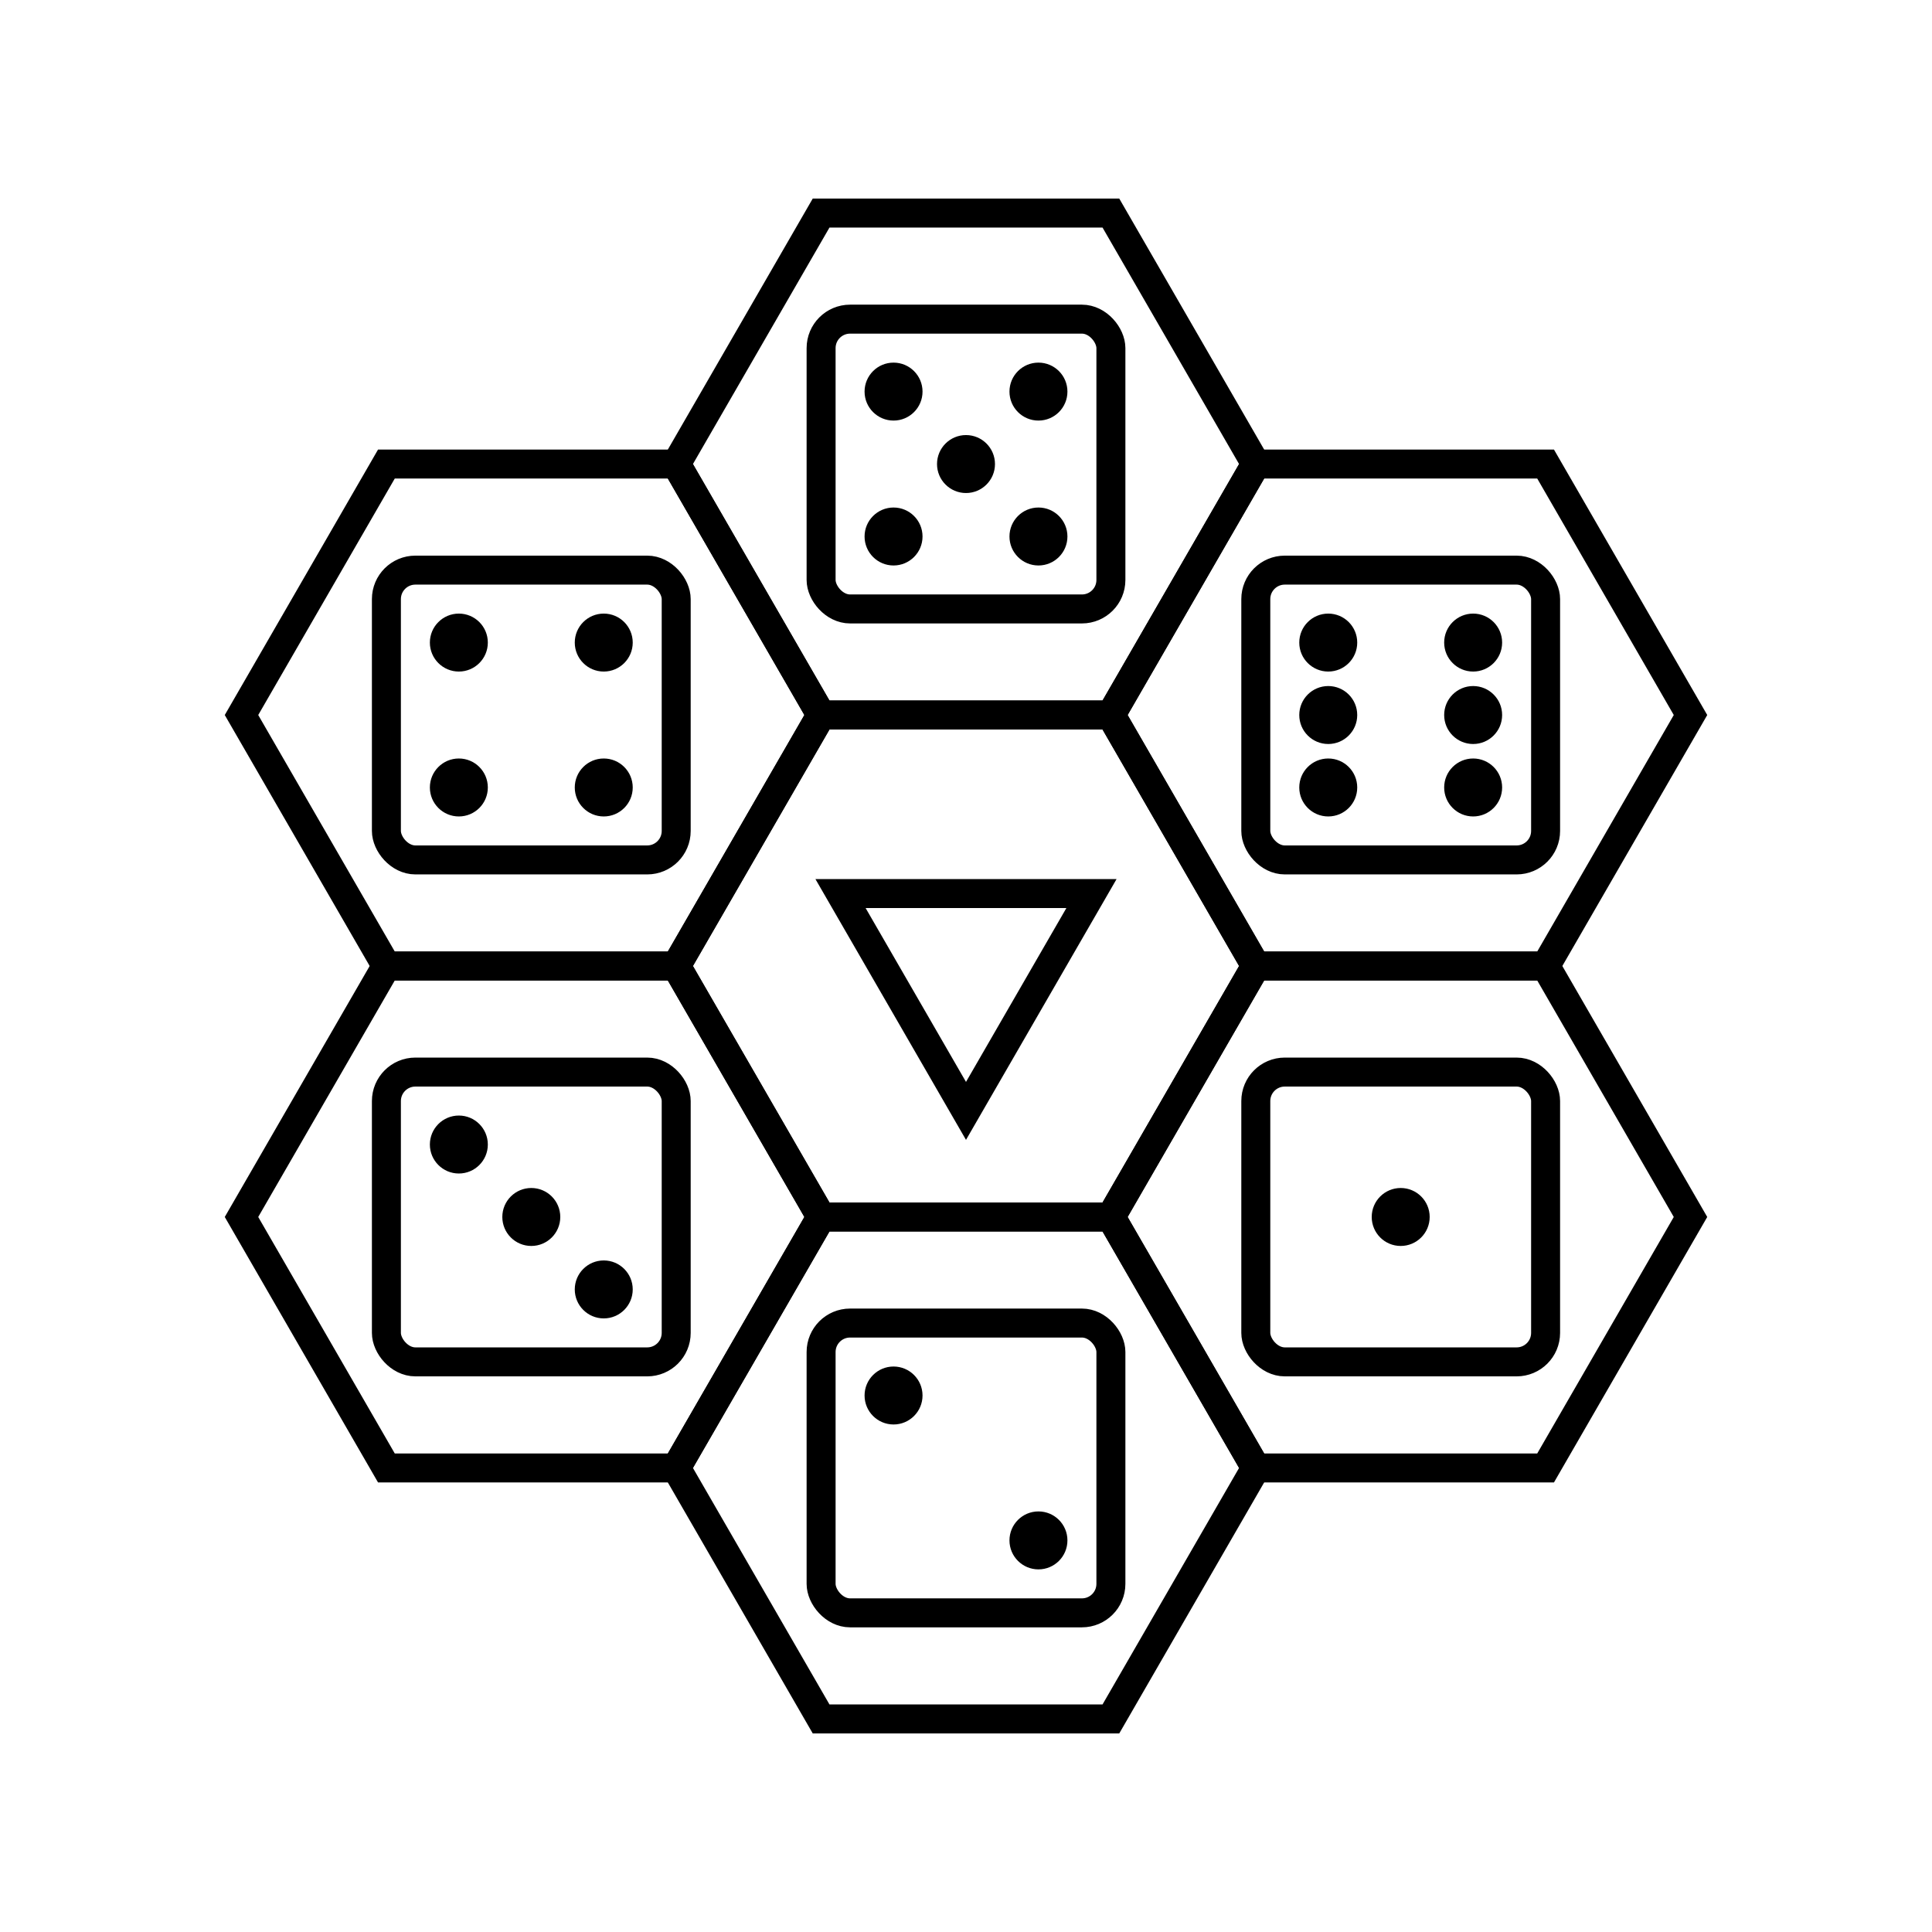 <svg viewBox="0 0 200 200" xmlns="http://www.w3.org/2000/svg">
<defs>
<path d="M130,100 L115,125.981 L85,125.981 L70,100 L85,74.019 L115,74.019 z" fill="none" id="hexagon" stroke="black" stroke-width="3"/>
<path d="M100,115 L87.01,92.5 L112.99,92.5 z" fill="none" id="triangle" stroke="black" stroke-width="3"/>
<g id="board_cell">
<use href="#hexagon"/>
<use href="#triangle"/>
</g>
<rect fill="none" height="30" id="dice_outline" rx="3" stroke="black" stroke-width="3" width="30" x="85" y="85"/>
<g id="hexagon_with_blank_dice">
<use href="#hexagon"/>
<use href="#dice_outline"/>
</g>
<circle cx="100" cy="100" fill="black" id="pip" r="3" stroke="none"/>
<use href="#pip" id="centre_pip"/>
<use href="#pip" id="top_left_pip" x="-7.5" y="-7.5"/>
<use href="#pip" id="top_right_pip" x="7.5" y="-7.5"/>
<use href="#pip" id="bottom_left_pip" x="-7.5" y="7.5"/>
<use href="#pip" id="bottom_right_pip" x="7.5" y="7.5"/>
<use href="#pip" id="centre_left_pip" x="-7.5"/>
<use href="#pip" id="centre_right_pip" x="7.5"/>
<g id="dice_pips_1">
<use href="#centre_pip"/>
</g>
<g id="dice_pips_2">
<use href="#top_left_pip"/>
<use href="#bottom_right_pip"/>
</g>
<g id="dice_pips_3">
<use href="#top_left_pip"/>
<use href="#centre_pip"/>
<use href="#bottom_right_pip"/>
</g>
<g id="dice_pips_4">
<use href="#top_left_pip"/>
<use href="#top_right_pip"/>
<use href="#bottom_left_pip"/>
<use href="#bottom_right_pip"/>
</g>
<g id="dice_pips_5">
<use href="#centre_pip"/>
<use href="#top_left_pip"/>
<use href="#top_right_pip"/>
<use href="#bottom_left_pip"/>
<use href="#bottom_right_pip"/>
</g>
<g id="dice_pips_6">
<use href="#top_left_pip"/>
<use href="#top_right_pip"/>
<use href="#bottom_left_pip"/>
<use href="#bottom_right_pip"/>
<use href="#centre_left_pip"/>
<use href="#centre_right_pip"/>
</g>
<g id="direction_hexagon_1">
<use href="#hexagon_with_blank_dice"/>
<use href="#dice_pips_1"/>
</g>
<g id="direction_hexagon_2">
<use href="#hexagon_with_blank_dice"/>
<use href="#dice_pips_2"/>
</g>
<g id="direction_hexagon_3">
<use href="#hexagon_with_blank_dice"/>
<use href="#dice_pips_3"/>
</g>
<g id="direction_hexagon_4">
<use href="#hexagon_with_blank_dice"/>
<use href="#dice_pips_4"/>
</g>
<g id="direction_hexagon_5">
<use href="#hexagon_with_blank_dice"/>
<use href="#dice_pips_5"/>
</g>
<g id="direction_hexagon_6">
<use href="#hexagon_with_blank_dice"/>
<use href="#dice_pips_6"/>
</g>
</defs>
<use href="#board_cell"/>
<use href="#direction_hexagon_1" x="45" y="25.981"/>
<use href="#direction_hexagon_2" x="0" y="51.962"/>
<use href="#direction_hexagon_3" x="-45" y="25.981"/>
<use href="#direction_hexagon_4" x="-45" y="-25.981"/>
<use href="#direction_hexagon_5" x="-0" y="-51.962"/>
<use href="#direction_hexagon_6" x="45" y="-25.981"/>
</svg>